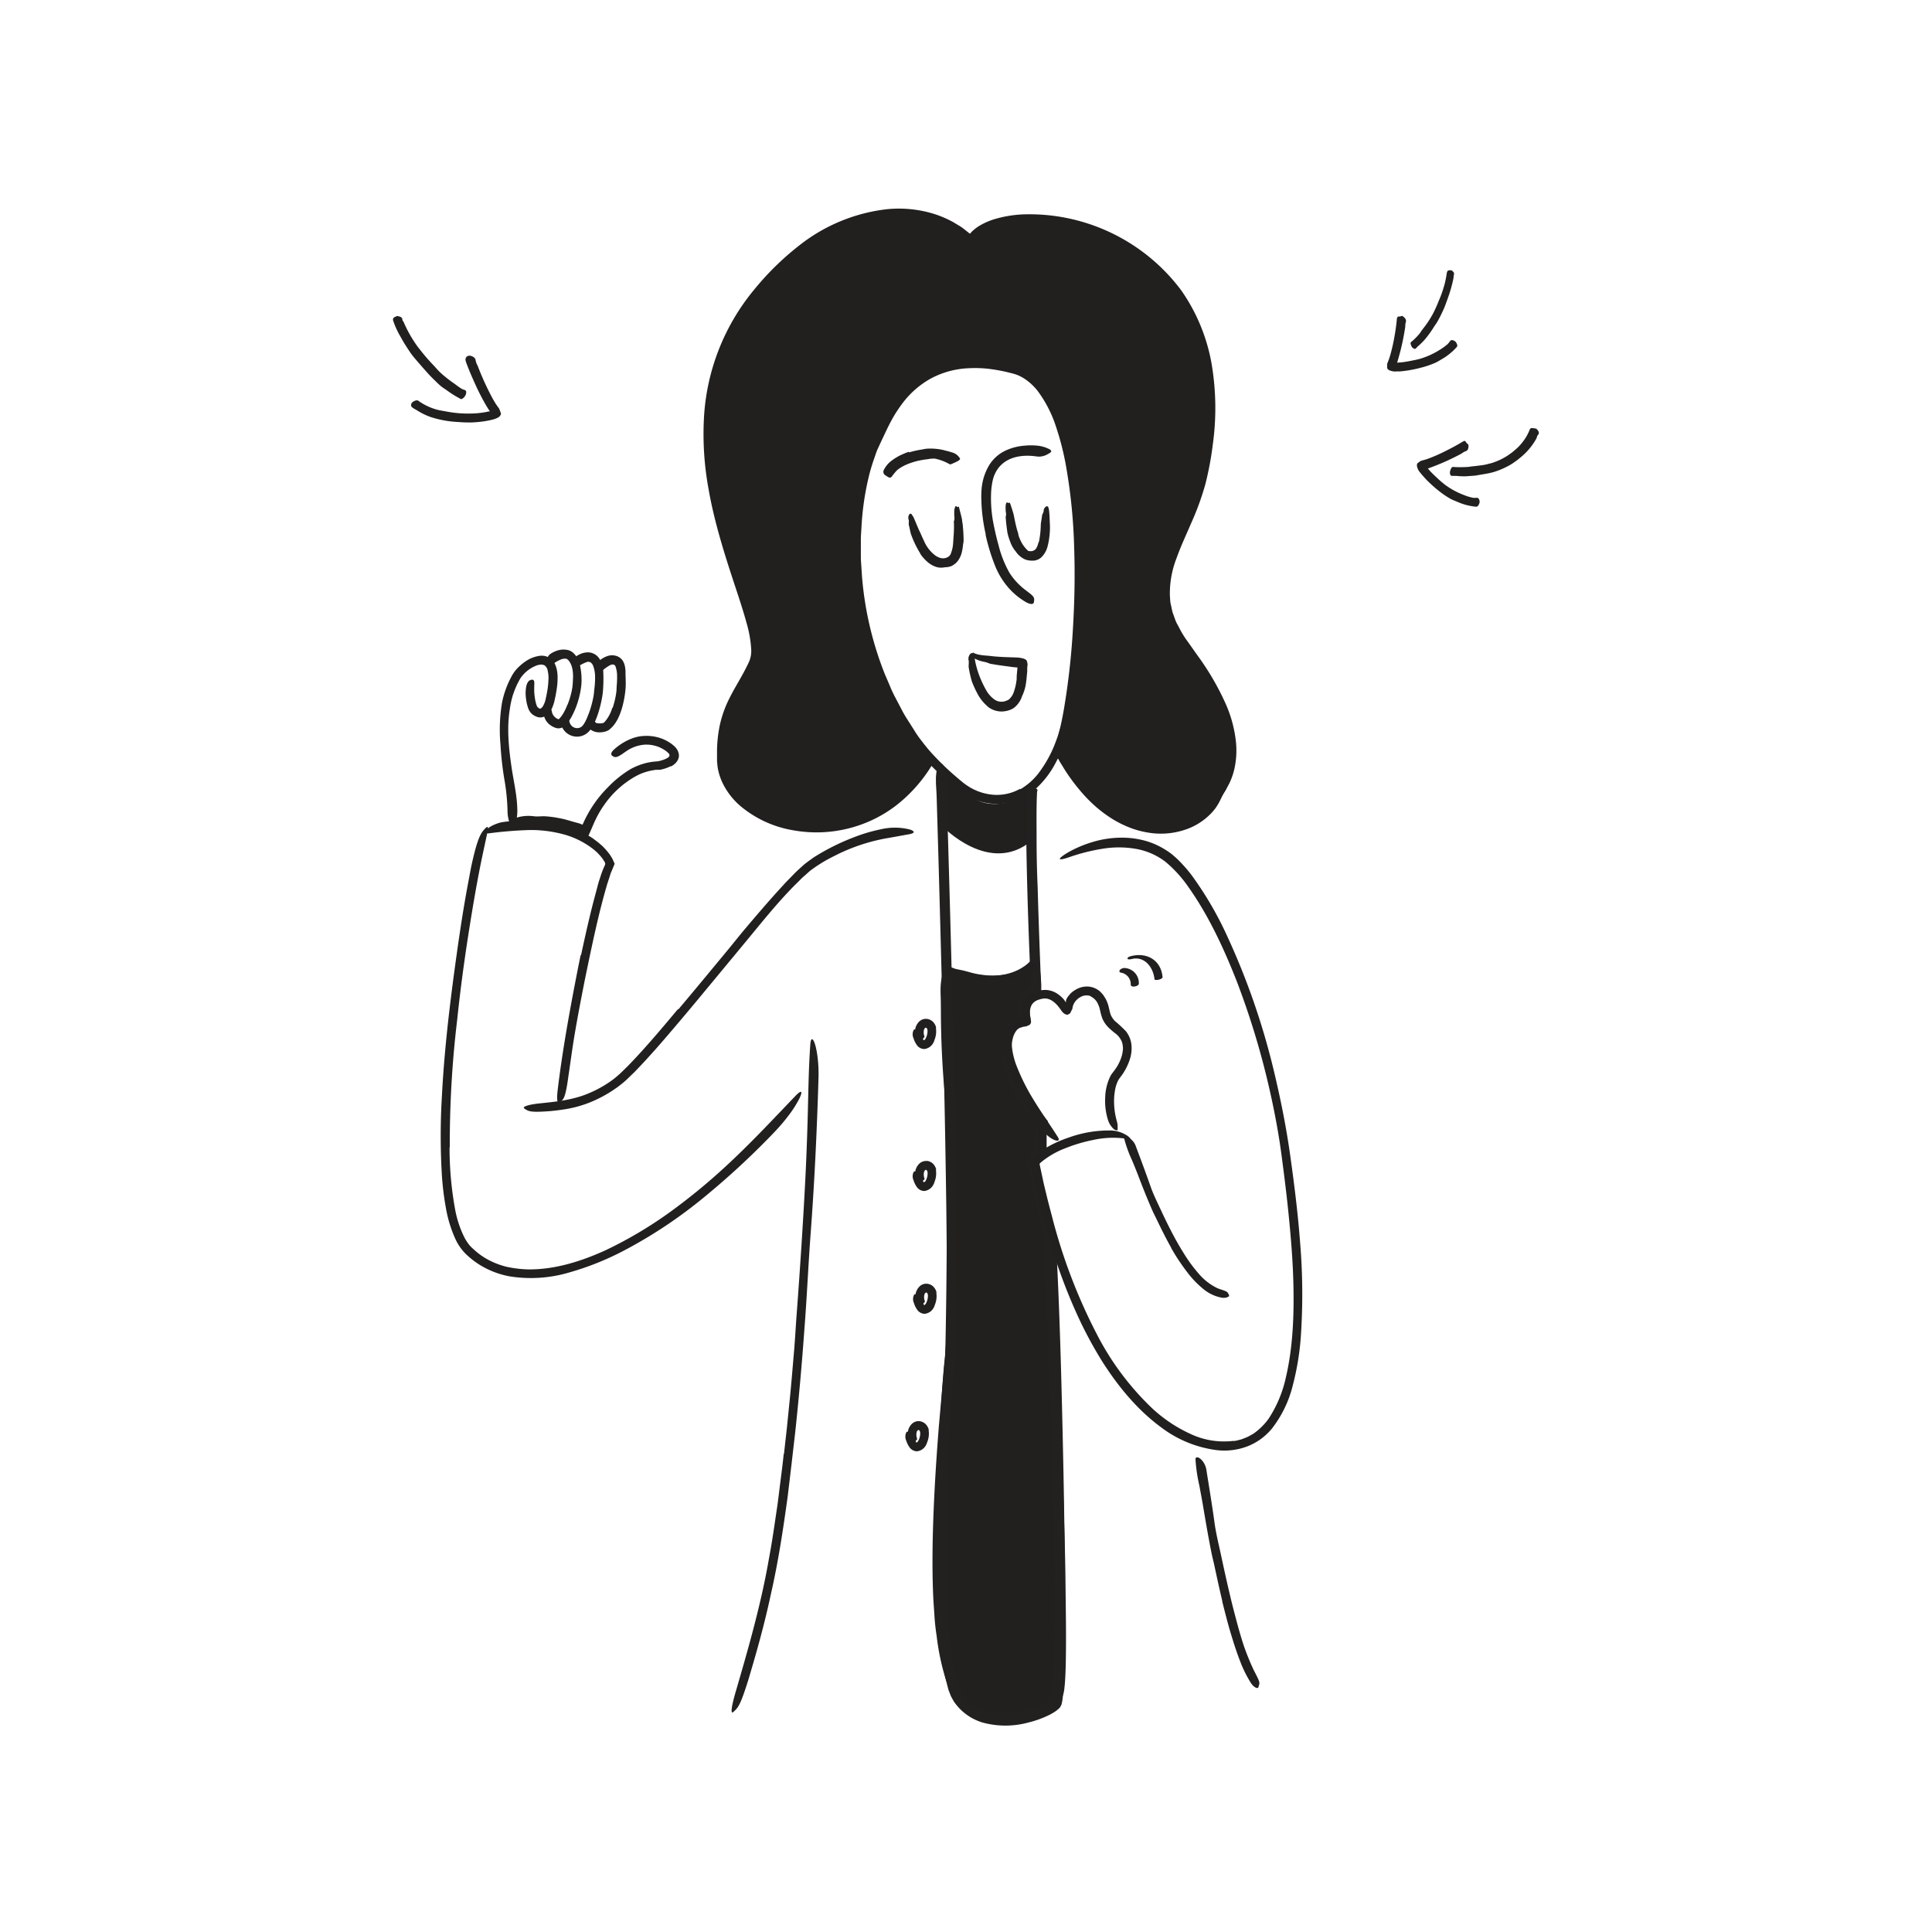 <svg id="Layer_1" data-name="Layer 1" xmlns="http://www.w3.org/2000/svg" width="520" height="520" viewBox="0 0 520 520"><defs><style>.cls-1{fill:#221f1f;}.cls-2{fill:#232020;}.cls-3{fill:none;stroke:#221f1f;stroke-miterlimit:10;stroke-width:2.5px;}</style></defs><title>Notioly v2</title><g id="_40.Proud" data-name="40.Proud"><path class="cls-1" d="M253.23,208.89c0,.43.47,13.55.47,13.55s12.66,13.31,23.94,3.85v-13.2s-10.29,7.21-17.39.32Z"/><path class="cls-1" d="M274.62,212.43a17.1,17.1,0,0,0,5.4-5,32.51,32.51,0,0,0,3.72-6.72c.35-.88.68-1.78,1-2.68l.85-2.73a105.84,105.84,0,0,0,3.72-20c.3-3,.45-6.07.52-9.08.11-3.88-.07-7.74.28-11.67.17-1.34.76-1,1.3,0a11.08,11.08,0,0,1,1.12,5.15,139.18,139.18,0,0,1-2,23.95,105.9,105.9,0,0,1-3.34,14.46,44,44,0,0,1-3.26,7.58,25.3,25.3,0,0,1-5.13,6.59,15.6,15.6,0,0,1-9.47,4.06,16,16,0,0,1-7.69-1.45,18.93,18.93,0,0,1-3.36-2c-1-.79-2-1.59-2.94-2.41a75.15,75.15,0,0,1-8.22-8.23c-.56-.65-1.1-1.29-1.62-2-1.91-2.56-2.3-3.54-2.13-4.45a2.51,2.51,0,0,1,.13-.61c.27-.52,1.27.36,2.67,2.14a90.63,90.63,0,0,0,6.81,7.7c1.23,1.24,2.5,2.43,3.83,3.58.66.58,1.33,1.15,2,1.7a17.59,17.59,0,0,0,2,1.45,14.61,14.61,0,0,0,6.84,2.17,12.77,12.77,0,0,0,6.92-1.63Z"/><path class="cls-1" d="M329.09,214.05c-6.3,12.26-29,15.63-43.85-12.28C291.89,184.41,297,105.51,273,99.08c-27.31-7.34-34.43,13.8-36.73,18.22-8.85,17-10.34,57.94,14.1,87.07-17.22,29.62-55.52,19.18-56.37.44-.63-13.83,4.74-18,8.53-26.46,6.14-13.64-38.31-69.1,11.68-110.58,13.32-11,33.32-15.84,46.9-3.84,10.21-14.21,78.37-4.32,62.92,64.18-3.7,16.4-16,27-7.16,42.34C321,177.64,338.47,195.83,329.09,214.05Z"/><path class="cls-1" d="M192.64,105.54c-1.73,9.59-1,19.53,1,29.14,1,4.82,2.33,9.59,3.79,14.33s3.1,9.43,4.59,14.23a69.86,69.86,0,0,1,2,7.37,23.73,23.73,0,0,1,.49,3.92,10,10,0,0,1-.66,4.24c-2.1,4.78-5.16,8.77-6.78,13.25a27.66,27.66,0,0,0-1.58,6.94c-.14,1.19-.16,2.4-.19,3.6l0,1.82c0,.62.11,1.14.15,1.72a13.61,13.61,0,0,0,2.68,6.22,20.27,20.27,0,0,0,5.15,4.74,28.34,28.34,0,0,0,9.63,3.89,32.25,32.25,0,0,0,10.46.49,33.1,33.1,0,0,0,18.77-8.63,39.92,39.92,0,0,0,6-7.11l.62-1a1.5,1.5,0,0,0,.17-.28l-1-1.25c-1-1.3-2-2.58-2.94-3.9l-2.62-4.12c-.41-.69-.9-1.35-1.26-2.08L240,190.92l-1.13-2.16a22.08,22.08,0,0,1-1.06-2.19l-1.91-4.48a98.25,98.25,0,0,1-5.18-18.72A103,103,0,0,1,229.4,144a77.89,77.89,0,0,1,2.9-19.22c.49-1.55,1-3.1,1.61-4.63s1.37-3.06,2-4.41a44.73,44.73,0,0,1,4.88-8.49,27.44,27.44,0,0,1,7.25-6.75,26.54,26.54,0,0,1,4.47-2.21A27.76,27.76,0,0,1,257.37,97a33.12,33.12,0,0,1,9.84,0c.81.09,1.62.24,2.42.4s1.6.32,2.39.52l1.19.3,1.22.39,1.18.52c.38.2.76.4,1.12.62a19.5,19.5,0,0,1,6.08,6.45,41,41,0,0,1,3.63,7.92,89,89,0,0,1,3.74,16.82,202,202,0,0,1,1.26,34.12c-.31,7.27-.9,14.54-1.91,21.77-.52,3.62-1.14,7.22-2,10.8-.22.9-.47,1.79-.74,2.68-.13.41-.32,1-.37,1.13s-.13.25,0,.31l.18.31q1.29,2.35,2.78,4.58a46.1,46.1,0,0,0,6.86,8.12,31.75,31.75,0,0,0,4.16,3.26,25.65,25.65,0,0,0,4.62,2.47,21.36,21.36,0,0,0,10.18,1.63,17.46,17.46,0,0,0,9.45-3.81,20.18,20.18,0,0,0,3.19-3.4c.57-.81.87-1.15,1-1s-.05.69-.51,1.64a13.05,13.05,0,0,1-2.66,3.67,17.12,17.12,0,0,1-6,3.85,20.54,20.54,0,0,1-9.27,1.21,25.25,25.25,0,0,1-5.29-1.15,28.89,28.89,0,0,1-5.26-2.43,35.68,35.68,0,0,1-4.95-3.61,40.87,40.87,0,0,1-4.42-4.58,50.59,50.59,0,0,1-3.42-4.59c-.54-.79-1-1.61-1.52-2.42-.26-.4-.48-.82-.71-1.23l-.82-1.45-.33-.6c0-.1-.16-.21-.13-.31l.1-.29.43-1.17c.14-.45.28-.84.4-1.28.26-.84.48-1.72.7-2.59.43-1.76.79-3.55,1.11-5.34a194.85,194.85,0,0,0,2.48-21.87c.45-7.35.59-14.71.34-22.06a148,148,0,0,0-2.19-21.87,73.43,73.43,0,0,0-2.68-10.55,33.43,33.43,0,0,0-4.78-9.44,15,15,0,0,0-3.65-3.47,11.44,11.44,0,0,0-2.17-1.12c-.73-.26-1.63-.47-2.51-.69a45.56,45.56,0,0,0-5.3-.93,32.64,32.64,0,0,0-5.32-.12,23.53,23.53,0,0,0-10.05,2.8,24.3,24.3,0,0,0-7.83,7,35,35,0,0,0-2.87,4.56c-.85,1.58-1.6,3.27-2.44,5l-1.13,2.45c-.37.82-.62,1.71-.93,2.56a49.21,49.21,0,0,0-1.53,5.24,74.37,74.37,0,0,0-1.86,13.1c-.06,1.11-.16,2.22-.17,3.33v5c0,.56.06,1.12.09,1.68l.22,3.35a90.7,90.7,0,0,0,6.14,26.24l1.34,3.12a31.59,31.59,0,0,0,1.42,3.07l1.58,3a30.69,30.69,0,0,0,1.68,2.95l1.82,2.86a27.16,27.16,0,0,0,1.92,2.8l2.07,2.69,1.31,1.72.44.57c0,.05.08.1.1.14l-.1.16-.19.3-.75,1.2a40.12,40.12,0,0,1-9.31,10.56,34.85,34.85,0,0,1-12.6,6.27,35.28,35.28,0,0,1-15.4.63A29.7,29.7,0,0,1,199.35,217a19.32,19.32,0,0,1-4.86-6.24,15.86,15.86,0,0,1-1.26-3.82c-.13-.66-.16-1.34-.24-2l0-1.93a35.8,35.8,0,0,1,.72-7.7,30.22,30.22,0,0,1,2.59-7.32c1.14-2.31,2.48-4.45,3.66-6.63.6-1.09,1.15-2.18,1.67-3.3a7.3,7.3,0,0,0,.56-3.25,31.42,31.42,0,0,0-1.26-7.16c-.65-2.39-1.41-4.77-2.18-7.16-3.15-9.51-6.37-19.13-8.09-29.13a81.62,81.62,0,0,1-1.2-18.67,59.07,59.07,0,0,1,13.34-34.51,75.84,75.84,0,0,1,13.47-13,46.59,46.59,0,0,1,22.54-8.88A32.2,32.2,0,0,1,251,57.45a28.55,28.55,0,0,1,5.67,2.4c.86.55,1.77,1,2.6,1.65l1.17.92a5.41,5.41,0,0,0,.65.48,4.71,4.71,0,0,1,.36-.42l.23-.24a3.52,3.52,0,0,1,.41-.36,8.69,8.69,0,0,1,.84-.66,8.6,8.6,0,0,1,.9-.58A18.34,18.34,0,0,1,267.62,59a31.66,31.66,0,0,1,8.11-1.31,51.05,51.05,0,0,1,42.16,20.4,49.32,49.32,0,0,1,8.26,20.09,71.39,71.39,0,0,1,.26,21.59,85.39,85.39,0,0,1-2,10.6,73.59,73.59,0,0,1-3.68,10.16c-1.41,3.29-2.93,6.5-4.1,9.8a25.93,25.93,0,0,0-1.75,10.08l.08,1.12a5.12,5.12,0,0,0,.16,1.1c.16.72.29,1.46.48,2.17l.75,2.1c.25.7.65,1.34,1,2a25.27,25.27,0,0,0,2.38,3.86c.91,1.28,1.81,2.57,2.73,3.86a71.34,71.34,0,0,1,7.52,13,34.15,34.15,0,0,1,2.67,10,23,23,0,0,1-.31,6.84,18.24,18.24,0,0,1-1.44,4.33c-.27.51-.59,1.11-.87,1.66s-.63,1-.83,1.25c-.35.45-.38.23-.13-.57.12-.4.35-.94.55-1.65l.36-1.17.34-1.4a24.78,24.78,0,0,0,.49-7.81,34,34,0,0,0-2.89-10.62c-2.5-5.73-6.19-10.9-10-16.16-.47-.66-.94-1.33-1.4-2a16.59,16.59,0,0,1-1.26-2.21c-.37-.77-.81-1.5-1.11-2.3l-.87-2.44a22.61,22.61,0,0,1-.43-10.31,46.66,46.66,0,0,1,3.12-9.62c1.29-3.07,2.68-6,3.89-9a59.2,59.2,0,0,0,2.86-9.22,89.6,89.6,0,0,0,1.58-9.66A66.17,66.17,0,0,0,323.73,98a47,47,0,0,0-7.27-17.89c-7.3-10.77-19.63-17.76-32.54-19.65a41.12,41.12,0,0,0-11.72-.12,23.23,23.23,0,0,0-5.5,1.48,12.71,12.71,0,0,0-2.39,1.3,9,9,0,0,0-1,.82l-.42.43-.51.62-1,1.23-3.55-2.79c-.76-.56-1.59-1-2.38-1.51a26.32,26.32,0,0,0-5.19-2.19,29.67,29.67,0,0,0-11.27-1,44.29,44.29,0,0,0-21.31,8.4A71,71,0,0,0,201.47,84a55.7,55.7,0,0,0-8.76,21.52Z"/><path class="cls-2" d="M276.29,212.49a.34.34,0,0,0,0,.1,1.63,1.63,0,0,1,.06.53c-.21,4.54-.16,9-.11,13.49s.16,8.94.28,13.41c.25,8.93.59,17.86,1,26.79a1.4,1.4,0,0,1-.06.49.16.16,0,0,0,0,.1c0,.35.68.62,1.49.58s1.45-.35,1.43-.7a.16.16,0,0,0,0-.1,1.56,1.56,0,0,1-.11-.51l-.09-2.18c-.34-8.55-.66-17.11-.89-25.66Q279,232.41,279,226c0-4.26-.08-8.55.12-12.76a1.31,1.31,0,0,1,.12-.46.44.44,0,0,0,0-.1c0-.35-.62-.68-1.42-.74S276.31,212.12,276.29,212.49Z"/><path class="cls-1" d="M254.71,261.12s16.21,7.11,23.52-1.51c0,0,1.55,7.72-.41,7.81-3,.14-2.69,7.62-2.69,7.62s-2.79-.11-3.95,4.1.53,12.68,9.37,23.11l-1,8L277.86,313l4.39,19.67s5.22,115.46,2.66,123-17,7-20.26,6.18-9.72-2.9-11.78-27.11,2.56-64.36,2.86-70.38,1-58.44-.29-72.35A303.47,303.47,0,0,1,254.71,261.12Z"/><path class="cls-2" d="M253.15,266.35c0,.28,0,.54,0,.8.06,1.39.08,2.82.09,4.22,0,7.53.32,15.14,1,22.62.46,7.42.5,15,.57,22.46q.12,22.51-.33,45.05l-.08,2.79q-.09,1.36-.21,2.76l-.5,5.61-1,11.25c-.59,7.51-1.09,15-1.4,22.56s-.44,15.09-.14,22.66c.07,1.89.24,3.79.35,5.68s.33,3.78.62,5.67a65,65,0,0,0,2.35,11.26,28.39,28.39,0,0,0,2.33,5.44,13.36,13.36,0,0,0,4.15,4.64,10.75,10.75,0,0,0,2.95,1.27,15.9,15.9,0,0,0,3,.48,37,37,0,0,0,5.86,0,28,28,0,0,0,5.82-1.08,13.74,13.74,0,0,0,5.44-3,8.8,8.8,0,0,0,1.9-2.74,7.31,7.31,0,0,0,.47-1.65c.09-.54.12-1,.18-1.5.17-1.95.23-3.83.28-5.73.16-7.56,0-15.08-.08-22.61s-.34-15-.56-22.56q-.67-22.55-1.6-45.09L283.71,335l-.07-1.41,0-.7v-.19a1.27,1.27,0,0,0,0-.34l-.09-.4-.62-2.75-1.22-5.5-2.34-10.48,1.56-2.57.64-5.14.3-2.42.14-1.07c0-.09.07-.21,0-.28l-.18-.23-.38-.46-.84-1a48.88,48.88,0,0,1-5.26-7.9,26.09,26.09,0,0,1-2.94-8.75,9.93,9.93,0,0,1,.28-4.27,5.57,5.57,0,0,1,.87-1.74,3.14,3.14,0,0,1,.61-.6l.33-.21.18-.08a.62.62,0,0,1,.14,0l.29-.07.75-.72c.16-.15.42-.44.71-.75v-1.44l.06-.91a16.19,16.19,0,0,1,.26-1.76,7.22,7.22,0,0,1,.5-1.49,2,2,0,0,1,.32-.41c0-.07.09-.06.11-.09s0,0,.05,0,0,0,.08,0a2.09,2.09,0,0,0,1.69-1,3.25,3.25,0,0,0,.4-1c.07-.27.1-.48.14-.71a13.36,13.36,0,0,0,0-2.44c0-.39-.06-.77-.1-1.15l-.09-.82-.15-1c-.11-.68-.24-1.34-.37-2l-.19-1c-.06-.33-.13-.67-.19-.92-.86.93-1.79,1.91-2.73,2.87a6.14,6.14,0,0,1-.7.58l-.37.28-.69.42a11.49,11.49,0,0,1-3.1,1.18,20.21,20.21,0,0,1-6.91.24,22.4,22.4,0,0,1-3.71-.76l-.77-.21c-2.7-.7-5-1-5.35-.24s1.68,2.31,4.61,3.07c.27.07.54.14.8.18,1.42.28,2.87.52,4.33.68a22.42,22.42,0,0,0,7.73-.35,14.1,14.1,0,0,0,3.75-1.46c.29-.18.59-.35.87-.54l.37-.27a.47.47,0,0,0,.1-.1s0,.06,0,.09l0,.17a18.24,18.24,0,0,1,.13,2.62,4.84,4.84,0,0,1-.05.57,2.36,2.36,0,0,1-.06.33.08.08,0,0,1-.08.06,1.74,1.74,0,0,0-.78.27,2.5,2.5,0,0,0-.68.48,4.85,4.85,0,0,0-.87,1.12,9,9,0,0,0-.76,2.2,15.66,15.66,0,0,0-.31,2.1c0,.35-.06.69-.07,1l0,.52s0,0,0,.05h-.05l-.16.07a3,3,0,0,0-.37.17,5.46,5.46,0,0,0-.7.43,5.67,5.67,0,0,0-1.13,1.11,8.08,8.08,0,0,0-1.33,2.59,12.69,12.69,0,0,0-.39,5.41,28.72,28.72,0,0,0,3.23,9.69,51.1,51.1,0,0,0,5.55,8.35l.7.86s0,0,0,0l0,.14-.3,2.43-.57,4.56-1.82,3L279,324.34l1.22,5.51.62,2.75.06.28v.18l0,.71.06,1.41.95,22.54c.59,15,1.15,30.06,1.59,45.09q.34,11.26.56,22.54c.12,7.51.24,15,.08,22.51-.05,1.86-.11,3.73-.28,5.53,0,.42-.08.93-.16,1.28l-.1.52c0,.18-.14.35-.2.53a5.7,5.7,0,0,1-1.33,1.85,11.06,11.06,0,0,1-4.38,2.34,24.57,24.57,0,0,1-5.25.95,33.7,33.7,0,0,1-5.41,0c-.44,0-.89-.09-1.31-.15a8.89,8.89,0,0,1-1.22-.27,7.55,7.55,0,0,1-2.18-1,10.68,10.68,0,0,1-3.24-3.74,21.82,21.82,0,0,1-1.16-2.38c-.32-.85-.65-1.68-.92-2.55a63.47,63.47,0,0,1-2.23-10.8c-.27-1.83-.41-3.7-.6-5.54s-.28-3.71-.33-5.58c-.3-7.46-.16-14.95.14-22.44s.81-15,1.41-22.47l1-11.23.49-5.63c.18-1.88.27-3.85.29-5.71q.48-22.61.33-45.17c-.08-7.54-.11-15.05-.59-22.65-.66-7.5-.93-14.93-1-22.44,0-1.31,0-2.65.09-3.94,0-.27,0-.55,0-.83,0-2.89-.56-5.24-1.37-5.26S253.18,263.44,253.15,266.35Z"/><path class="cls-2" d="M281.28,333.52c0,.24,0,.48.07.71.14,1.23.24,2.5.31,3.76.83,16.34,1.25,32.73,1.63,49.1s.62,32.77.59,49.14c0,4.09-.05,8.18-.16,12.26-.05,2-.12,4.08-.25,6.09-.07,1-.14,2-.29,2.91,0,.1,0,.22-.06.3s0,.08,0,.1L283,458a8.36,8.36,0,0,1-1.05.74,22.42,22.42,0,0,1-5.36,2.11,25.14,25.14,0,0,1-5.76.85c-3.84.13-7.72-.89-10.33-3.49a9.6,9.6,0,0,1-1.7-2.13,6.58,6.58,0,0,1-.57-1.19,12.2,12.2,0,0,1-.47-1.33,43.36,43.36,0,0,1-1.24-5.81c-.59-4-.92-8-1.16-12.11-.46-8.13-.53-16.31-.47-24.49s.3-16.35.66-24.52q.28-6.13.68-12.25c.14-2,.29-4.07.48-6.09l.16-1.51c.05-.5.13-1,.16-1.5l.23-3.15c.19-4.16.27-8.26.28-12.37s0-8.21,0-12.31q-.08-12.3-.29-24.6c-.56-32.79-1.44-65.56-2.42-98.33,0-1.18,0-2.4,0-3.57q0-.37,0-.75c-.08-2.62-.8-4.72-1.61-4.69s-1.39,2.16-1.31,4.78c0,.24,0,.48,0,.71.09,1.25.16,2.53.2,3.79l.47,16c.88,31.44,1.7,62.88,2.12,94.31.09,7.86.17,15.72.12,23.56l0,5.89-.15,5.86c0,1-.12,1.91-.18,2.87s-.1,1.87-.25,2.9c-.23,2-.38,4-.53,5.93-.57,7.88-.93,15.74-1.18,23.62s-.38,15.75-.33,23.64.28,15.77,1,23.68a62.05,62.05,0,0,0,2.12,11.88l.58,1.5c.24.51.54,1,.82,1.51a15,15,0,0,0,2.11,2.46,14.34,14.34,0,0,0,5.59,3.21,23.36,23.36,0,0,0,12.39,0,26.84,26.84,0,0,0,5.82-2.14,14.94,14.94,0,0,0,1.41-.84,7.78,7.78,0,0,0,.7-.54,2.9,2.9,0,0,0,.38-.36,1.5,1.5,0,0,0,.24-.27,3,3,0,0,1,.16-.31,1.93,1.93,0,0,0,.25-.63c0-.18.07-.31.1-.45.05-.29.09-.55.12-.81.07-.52.11-1,.15-1.53.3-4,.36-7.93.42-11.87s.07-7.88.07-11.82c0-15.74-.28-31.47-.64-47.2s-.79-31.45-1.59-47.19c-.07-1.18-.11-2.41-.13-3.58,0-.25,0-.5,0-.76-.16-2.61-1.12-4.8-1.95-4.61S281.11,330.91,281.28,333.52Z"/><path class="cls-1" d="M182.56,271.7c4.43-5.25,8.8-10.55,13.19-15.85,1.6-1.93,3.15-3.91,4.77-5.83,2.85-3.38,5.74-6.75,8.71-10.05l2.25-2.46,2.34-2.4c.77-.8,1.66-1.54,2.48-2.31.43-.38.91-.71,1.36-1.06l1.4-1a60.49,60.49,0,0,1,10.67-5.35,44.78,44.78,0,0,1,7.35-2.19,16.64,16.64,0,0,1,7.84.07c1.65.57,1.07,1.05-.29,1.28s-3.55.66-6.23,1.11a50.1,50.1,0,0,0-13.93,4.77,40,40,0,0,0-6.28,3.83c-.47.37-.92.81-1.38,1.21s-.93.8-1.37,1.26c-.89.91-1.81,1.77-2.68,2.7-4.24,4.41-8.23,9.43-12.24,14.27l-13.25,16q-4.1,4.92-8.27,9.78c-1.06,1.22-2.11,2.45-3.2,3.65s-2.16,2.42-3.29,3.59l-1.68,1.77-1.76,1.7a19.54,19.54,0,0,1-1.86,1.63l-1,.78-1,.69a34.86,34.86,0,0,1-6.7,3.53,31.7,31.7,0,0,1-7.33,1.87c-1.1.16-2.17.29-3.27.38-4.08.3-5.34.19-6.25-.37a4,4,0,0,1-.61-.4c-.43-.46,1.2-1,4.16-1.32,4.39-.44,8.76-.9,12.79-2.53a31.54,31.54,0,0,0,5.8-3.05,22.6,22.6,0,0,0,2.59-2c.83-.7,1.62-1.55,2.44-2.32,4.74-4.86,9.22-10.2,13.66-15.5Z"/><path class="cls-1" d="M121,308.83a92.15,92.15,0,0,0,1.52,16.82,28.2,28.2,0,0,0,2.63,7.71l.51.83c.18.27.37.52.56.78s.42.46.62.7l.74.68a19,19,0,0,0,3.24,2.39,21.26,21.26,0,0,0,5.46,2.2,30.81,30.81,0,0,0,5.92.72c7.11.07,14.18-2.15,20.76-5.14a111.2,111.2,0,0,0,18.72-11.28,162.85,162.85,0,0,0,14.93-12.51c6.06-5.68,11.74-11.77,17.48-17.76,1.8-1.87,2-1.2,1,.83a31.07,31.07,0,0,1-2.46,3.93,52.78,52.78,0,0,1-4.22,5,212,212,0,0,1-18.85,17.46,126.16,126.16,0,0,1-21.52,14.35,76.13,76.13,0,0,1-14.71,5.91,36.25,36.25,0,0,1-16.12,1.09,23.36,23.36,0,0,1-8.39-3.29,22.89,22.89,0,0,1-3.54-2.83,13.83,13.83,0,0,1-2.65-3.81,34.5,34.5,0,0,1-2.62-8.5,77.79,77.79,0,0,1-1.07-8.69,177.68,177.68,0,0,1,0-21.4c.55-10.77,1.75-21.53,3.15-32.12,1.11-8.24,2.25-16.31,3.75-24.4.34-1.78.65-3.52,1-5.31,1.44-6.63,2.34-8.7,3.44-9.87a3.91,3.91,0,0,1,.77-.73c.36-.17.32.37.1,1.54s-.63,3-1.15,5.43c-1.52,7.11-2.77,14.52-3.94,22s-2.2,15.17-3,22.85a280.61,280.61,0,0,0-2,34.38Z"/><path class="cls-1" d="M156.39,257.08c1.11-5.14,2.24-10.28,3.6-15.39l.75-2.8a28.82,28.82,0,0,1,.83-2.8,24.11,24.11,0,0,1,.89-2.45l.27-.62.13-.31,0-.07h0v0c.1-.08,0-.24,0-.38s-.35-.62-.53-.91-.45-.62-.69-.91l-.79-.87-.88-.79a22.63,22.63,0,0,0-8.6-4.3,33.85,33.85,0,0,0-8.68-1.08,106.21,106.21,0,0,0-11.23.91c-1.17.1-1.14-.53-.25-1.28a8.31,8.31,0,0,1,2-1.14,12.09,12.09,0,0,1,1.37-.48,14.85,14.85,0,0,1,1.6-.26,44.66,44.66,0,0,1,12,.19,27.74,27.74,0,0,1,11.45,4.35l1.5,1.14c.47.44,1,.83,1.41,1.3a16.65,16.65,0,0,1,1.28,1.47,6.88,6.88,0,0,1,.57.81l.27.44a3.54,3.54,0,0,1,.27.5l.29.66.15.34c0,.05.07.11.06.16l-.08.18-.5,1.22c-.2.54-.47,1-.63,1.61-.34,1.13-.76,2.23-1.06,3.38-1.45,5-2.64,10.17-3.76,15.32-.68,3.18-1.35,6.36-2,9.55-.95,4.82-1.89,9.68-2.71,14.5-.64,3.74-1.11,7.44-1.67,11.16-.12.82-.22,1.62-.36,2.45-.51,3-.89,4-1.67,4.53a2,2,0,0,1-.52.32c-.55.13-.64-1.1-.37-3.35.79-6.65,1.91-13.65,3.17-20.66q1.41-7.8,3-15.62Z"/><path class="cls-1" d="M180.5,206.23a10.1,10.1,0,0,1-2.23.82l-.56.14-.19,0-.28,0-.23,0c-.31,0-.62,0-.93.08a14.86,14.86,0,0,0-3.63,1,18,18,0,0,0-2.45,1.31,25.46,25.46,0,0,0-7.28,6.92,27.17,27.17,0,0,0-2.33,3.92c-.86,1.74-1.51,3.59-2.41,5.31-.26.52-.83.28-1.23-.43a3.5,3.5,0,0,1-.11-2.95,32.22,32.22,0,0,1,7-10.47,29.35,29.35,0,0,1,6.12-4.9,17.68,17.68,0,0,1,4.07-1.6A15.54,15.54,0,0,1,176,205l1.09-.1.34-.07.47-.12a10,10,0,0,0,1.09-.38,5.07,5.07,0,0,0,.86-.46.91.91,0,0,0,.35-.51.8.8,0,0,0-.22-.58,6.14,6.14,0,0,0-1.26-1,9.32,9.32,0,0,0-1.58-.79,9.08,9.08,0,0,0-3.51-.57,9.87,9.87,0,0,0-5.09,1.79c-.35.22-.67.46-1,.69-1.28.86-1.86,1.07-2.51.68a1.4,1.4,0,0,1-.4-.3c-.25-.43-.09-.92.84-1.73a15.23,15.23,0,0,1,5-2.93,10.71,10.71,0,0,1,3.12-.55,11.74,11.74,0,0,1,3.16.31,10.92,10.92,0,0,1,4.32,2.09l.52.45a4.45,4.45,0,0,1,.6.74,3,3,0,0,1,.41.89,2.54,2.54,0,0,1,.13.95,1.22,1.22,0,0,1-.08.47,3.1,3.1,0,0,1-.15.46,4,4,0,0,1-.54.82,3.86,3.86,0,0,1-.69.62l-.35.24-.29.16Z"/><path class="cls-1" d="M144.74,179a9.29,9.29,0,0,0-4.2,2.93,6.19,6.19,0,0,0-.72,1.06l-.67,1.27-.57,1.32-.49,1.35a25,25,0,0,0-.9,4.12c-.78,4.93-.28,10.1.46,15.21.32,2.27.8,4.55,1.14,6.86a37,37,0,0,1,.44,4.51,13,13,0,0,1-.63,4.6c-.35.95-.88.57-1.27-.31a9.61,9.61,0,0,1-.73-3.77,56.1,56.1,0,0,0-.9-8.66,87.31,87.31,0,0,1-1-9.1,44.6,44.6,0,0,1,.44-11.39,25.63,25.63,0,0,1,2.05-6c.26-.48.47-.94.76-1.42a10.1,10.1,0,0,1,1-1.38,13.1,13.1,0,0,1,2.48-2.17,8.67,8.67,0,0,1,3.88-1.52,4.23,4.23,0,0,1,2.27.37,3.93,3.93,0,0,1,1.68,1.62c1,2,.87,4.11.71,6-.12,1-.28,1.93-.46,2.88l-.31,1.41a10.08,10.08,0,0,1-.48,1.47,4.91,4.91,0,0,1-2.1,2.55,2.63,2.63,0,0,1-2,.16,4.33,4.33,0,0,1-1.54-.89,4,4,0,0,1-1-1.72,11.37,11.37,0,0,1-.4-1.63,13.83,13.83,0,0,1-.21-2c0-2.54.61-3.56,1.46-3.75a1.23,1.23,0,0,1,.57,0c.43.32.3.76.28,2.38a15.93,15.93,0,0,0,.25,2.9,9.15,9.15,0,0,0,.34,1.37,1.78,1.78,0,0,0,.37.76c.07,0,.19.15.28.21s.19.11.25.12a.24.24,0,0,0,.21,0,1.83,1.83,0,0,0,.74-.81,6.14,6.14,0,0,0,.65-1.78c.17-.77.33-1.53.45-2.29a21.24,21.24,0,0,0,.29-2.82,8.39,8.39,0,0,0-.21-2.56,2.07,2.07,0,0,0-.89-1.41,2.39,2.39,0,0,0-1.8,0Z"/><path class="cls-1" d="M152.74,189.69a21.13,21.13,0,0,0,1.31-4.65,17.19,17.19,0,0,0,.14-1.75c.15-2,0-4.18-1.17-5.54a2.59,2.59,0,0,0-.39-.34.65.65,0,0,0-.37-.12,2.85,2.85,0,0,0-1.12.14,9.16,9.16,0,0,0-2.63,1.56c-.2.15-.78-.09-1.07-.75a1.89,1.89,0,0,1,.68-2.23,7.52,7.52,0,0,1,2.18-1A5.22,5.22,0,0,1,153,175a3.31,3.31,0,0,1,1.44.87,5.4,5.4,0,0,1,.81,1,6.93,6.93,0,0,1,.86,2.19,18.5,18.5,0,0,1,.38,5.1,23.44,23.44,0,0,1-1.14,5.28,21.56,21.56,0,0,1-1.29,3.06,10.65,10.65,0,0,1-1.42,2.17,4.61,4.61,0,0,1-1,.95,2.35,2.35,0,0,1-1.61.4,3.13,3.13,0,0,1-.44-.1,5.3,5.3,0,0,1-1.79-1,4.34,4.34,0,0,1-1.22-1.74,5.53,5.53,0,0,1-.28-1c-.14-1.21.13-1.55.77-1.71a3.58,3.58,0,0,1,.45-.09c.51,0,.85.42,1,1a2.63,2.63,0,0,0,1.82,2.21s0,0,0,0-.06,0,0,0l.19-.15a7.32,7.32,0,0,0,1.19-1.63,15.5,15.5,0,0,0,1-2.14Z"/><path class="cls-1" d="M158.41,192.2a27.24,27.24,0,0,0,1.35-4.9c.11-.61.13-1.24.21-1.85a23.83,23.83,0,0,0,.2-3.25,8.77,8.77,0,0,0-.52-3,2.9,2.9,0,0,0-.29-.52c-.12-.12-.22-.3-.36-.35a1.17,1.17,0,0,0-.88-.2,11.41,11.41,0,0,0-2.9,1.51c-.35.18-.73-.31-.85-1a2,2,0,0,1,.82-2.08,10.34,10.34,0,0,1,1.1-.58,5.49,5.49,0,0,1,1.37-.36,3.89,3.89,0,0,1,1.64.12,3.81,3.81,0,0,1,1.47.87,5,5,0,0,1,1.32,2.39,9.49,9.49,0,0,1,.3,2.26,41.8,41.8,0,0,1-.14,5.14,31.42,31.42,0,0,1-1.2,5.42,21.85,21.85,0,0,1-1.29,3.2,6.6,6.6,0,0,1-1.68,2.25,4.37,4.37,0,0,1-2.81,1,4.44,4.44,0,0,1-3.9-2.39,4.3,4.3,0,0,1-.34-1c-.16-1.38.25-1.75.89-1.82a2.42,2.42,0,0,1,.46,0c.51.06.75.57.87,1.1a2.24,2.24,0,0,0,.44,1,2,2,0,0,0,.73.6,2,2,0,0,0,1.82,0c.75-.29,1.57-1.92,2.11-3.45Z"/><path class="cls-1" d="M164.88,190.56a22.68,22.68,0,0,0,1-4.25c.07-.54.07-1.08.1-1.62a24.52,24.52,0,0,0,.11-2.84,7.64,7.64,0,0,0-.43-2.5c-.23-.52-.7-.6-1.33-.38a10.39,10.39,0,0,0-2.25,1.59c-.22.16-.76-.15-1-.77a1.76,1.76,0,0,1,.38-2.08,6.46,6.46,0,0,1,2-1.12,3.89,3.89,0,0,1,2.87.12,3.56,3.56,0,0,1,.69.45,3.92,3.92,0,0,1,.52.56,4.28,4.28,0,0,1,.56,1.22l.13.55.07.49a8.31,8.31,0,0,1,.06,1c0,1.51.14,3,0,4.47a27.85,27.85,0,0,1-.85,4.78,14.86,14.86,0,0,1-.46,1.43,10.66,10.66,0,0,1-.57,1.41,6.28,6.28,0,0,1-.53,1,6.38,6.38,0,0,1-.67,1,5,5,0,0,1-.82.9l-.46.42a3.57,3.57,0,0,1-.63.35,5.11,5.11,0,0,1-2,.37,3.94,3.94,0,0,1-2.1-.53,2.76,2.76,0,0,1-.86-.81,1.62,1.62,0,0,1-.16-1.52.78.78,0,0,1,.76-.45,1.68,1.68,0,0,1,.45,0,2.6,2.6,0,0,1,.91.71.45.45,0,0,0,.4.13,4.16,4.16,0,0,0,.86.06,2.26,2.26,0,0,0,.83-.16l.1-.05,0,0,.09-.1L163,194a9.81,9.81,0,0,0,1.79-3.49Z"/><path class="cls-1" d="M332.05,387.86l.72-.11.69-.18c.24-.06.47-.11.7-.18l.66-.26a10.12,10.12,0,0,0,1.31-.56l1.24-.7a17.07,17.07,0,0,0,4.11-4.07,33.09,33.09,0,0,0,4.64-11.18c1.87-8.07,2.19-16.54,2-24.93-.14-6.15-.64-12.28-1.25-18.41-.53-5.39-1.21-10.8-1.92-16.18s-1.68-10.71-2.84-16A213.55,213.55,0,0,0,332.83,264c-3.52-8.94-7.65-17.8-13.15-25.51a33.55,33.55,0,0,0-6.07-6.6,18.33,18.33,0,0,0-8-3.44,27.07,27.07,0,0,0-8.89,0,51.42,51.42,0,0,0-8.79,2.21c-3.57,1.25-3.36.5-.5-1.21a30.76,30.76,0,0,1,6.31-2.72,27,27,0,0,1,10-1.21,23.22,23.22,0,0,1,5,.92,20.58,20.58,0,0,1,4.66,2.11,17.39,17.39,0,0,1,2.12,1.46c.64.56,1.3,1.11,1.87,1.71a38.93,38.93,0,0,1,3.24,3.71A93.47,93.47,0,0,1,330.32,252a193.91,193.91,0,0,1,12.49,36c1.78,7.42,3.34,15.06,4.43,22.82s2.07,15.52,2.66,23.29a167.78,167.78,0,0,1,.21,25.76,71.55,71.55,0,0,1-2.1,12.79,31,31,0,0,1-5.66,11.83,16.14,16.14,0,0,1-6.67,4.82,17.44,17.44,0,0,1-8.14,1,31.31,31.31,0,0,1-14.83-6c-6.57-4.78-11.76-11.14-16.06-17.89a113.37,113.37,0,0,1-5.78-10.53c-1.71-3.6-3.26-7.27-4.67-11-2.17-5.78-4-11.61-5.58-17.49-.81-2.93-1.49-5.89-2.19-8.85l-.95-4.46-.15-.75-.09-.44c0-.14-.13-.32,0-.42l.59-.69c.09-.11.2-.22.3-.32l.22-.22a15.91,15.91,0,0,1,1.91-1.52,32.15,32.15,0,0,1,7.43-3.57,31.76,31.76,0,0,1,10.71-1.89,8.58,8.58,0,0,1,4.78,1.25,3.89,3.89,0,0,1,1.12,1c.14.22,0,.27-.34.21a16.78,16.78,0,0,0-1.74-.36,24.71,24.71,0,0,0-7.88.43,41.65,41.65,0,0,0-7.6,2.25,22.81,22.81,0,0,0-6.68,3.9l-.24.25,0,.06s0,.08,0,.14l.43,2c.3,1.36.56,2.72.89,4.07s.65,2.72,1,4.08.71,2.7,1.06,4.06a148.71,148.71,0,0,0,12.06,31.58,74.53,74.53,0,0,0,15,20,38.7,38.7,0,0,0,10.22,6.78A21.07,21.07,0,0,0,332,387.81Z"/><path class="cls-1" d="M315.22,335.81c-1.33-2.36-2.54-4.77-3.7-7.2-.42-.89-.88-1.75-1.29-2.65-1.39-3.16-2.67-6.37-3.89-9.59-.55-1.42-1.13-2.84-1.72-4.24a34.49,34.49,0,0,1-2-5.51c-.26-1.19,2.18-.41,3,1.66,1.39,3.68,2.76,7.36,4.08,11.12.79,2.25,1.91,4.46,2.93,6.66,1.13,2.42,2.31,4.81,3.58,7.16.79,1.44,1.61,2.86,2.49,4.24a39.79,39.79,0,0,0,4.43,5.91,15.29,15.29,0,0,0,4.38,3.27,9.24,9.24,0,0,0,1.06.41,10.23,10.23,0,0,1,1.37.5,1.14,1.14,0,0,1,.63.59,4.1,4.1,0,0,1,.22.41c.08.22,0,.42-.36.56a3,3,0,0,1-.63.18,3.87,3.87,0,0,1-.88,0,10.88,10.88,0,0,1-5.19-2.48,25.54,25.54,0,0,1-3.93-4.06,57.45,57.45,0,0,1-4.59-6.87Z"/><path class="cls-1" d="M293.58,268.12a3.29,3.29,0,0,0-2.68.18c-.21.14-.44.25-.64.4a6.66,6.66,0,0,0-.56.5,6.9,6.9,0,0,0-.47.6l-.15.27a1.3,1.3,0,0,0-.19.41,3,3,0,0,0-.17.48l-.09.56-.42.84a3,3,0,0,1-.2.4l-.16.08c-.2.1-.38.3-.69.27a2,2,0,0,1-1-.52l-.31-.33-.31-.43c-.2-.29-.4-.57-.61-.83l-.32-.38-.16-.19-.09-.09L284,270a5.92,5.92,0,0,0-.7-.56,4,4,0,0,0-1.5-.65,3.18,3.18,0,0,0-1.11,0,6.17,6.17,0,0,0-1.23.32,3.29,3.29,0,0,0-1.73,1.29,3.94,3.94,0,0,0-.49,2.36l0,.35c0,.14,0,.17.06.45a9.53,9.53,0,0,1,.2,1.33,1.48,1.48,0,0,1-.07.54c-.05.07-.11.13-.16.19l-.09.09h0l.11.08h0l0,0-.06,0-1,.45-.85.12c-.22.05-.27.08-.42.12a2.6,2.6,0,0,0-.71.26,3.24,3.24,0,0,0-1.12.84,4.54,4.54,0,0,0-.87,2.89,20.18,20.18,0,0,0,1.59,7,55.35,55.35,0,0,0,4.24,8.38c2.07,3.44,4.44,6.72,6.59,10.12,1.38,2.11-2.45,1-5.11-3a88.64,88.64,0,0,1-6.34-10.91,42.29,42.29,0,0,1-2.37-6,16.76,16.76,0,0,1-.79-6.73,6.4,6.4,0,0,1,1.72-3.57,5,5,0,0,1,.81-.66l.89-.49c.3-.13.62-.21.93-.32l.23-.07.12,0h0l.14,0,.17,0s.15,0,.12-.07l-.07-.35-.05-.33c0-.2,0-.4-.05-.61a7.71,7.71,0,0,1,0-1.27,5.48,5.48,0,0,1,.87-2.56,5.17,5.17,0,0,1,2.05-1.79,7.79,7.79,0,0,1,3.54-.8,6.19,6.19,0,0,1,3.46,1.28,7.59,7.59,0,0,1,.68.57l.32.3.24.25c.13.15.26.32.38.49l.17.27.1.14c.05,0,0-.08.05-.11A2.16,2.16,0,0,1,287,269a1.24,1.24,0,0,1,.1-.2l.21-.37c.24-.35.53-.66.8-1a7.11,7.11,0,0,1,2.1-1.41,5.74,5.74,0,0,1,3-.46,5.57,5.57,0,0,1,2.79,1.23,10.45,10.45,0,0,1,1,1.1c.25.41.53.81.74,1.24s.36.87.52,1.31l.33,1.34.21.89a6.62,6.62,0,0,0,.3.78,5.75,5.75,0,0,0,1,1.38,35.15,35.15,0,0,1,2.93,2.72,7.09,7.09,0,0,1,1.53,4,9.81,9.81,0,0,1-.66,4.13,15.43,15.43,0,0,1-1.39,2.86c-.52.9-1.32,1.74-1.63,2.42a9.15,9.15,0,0,0-.79,2.6,16.51,16.51,0,0,0-.24,2.82,20.18,20.18,0,0,0,.15,2.46,20.82,20.82,0,0,0,.64,3.08,4.47,4.47,0,0,1,.09.45,3,3,0,0,1,.08.36c0,.25,0,.47,0,.68s0,.46,0,.64-.37.3-1-.12a5.68,5.68,0,0,1-1.64-2.64,17.13,17.13,0,0,1-.71-5.78,13.86,13.86,0,0,1,1.47-6c.16-.26.34-.52.53-.77l.4-.52c.25-.33.48-.68.7-1a12.74,12.74,0,0,0,1.1-2.22,8.84,8.84,0,0,0,.55-2.3,4.33,4.33,0,0,0,0-1.08l-.08-.56-.13-.52A5.32,5.32,0,0,0,300,278c-.51-.43-1.11-.9-1.7-1.5a7.52,7.52,0,0,1-1.52-2.19c-.74-1.89-.66-2.93-1.23-4a4,4,0,0,0-2-2.12Z"/><line class="cls-3" x1="280.45" y1="302.06" x2="280.45" y2="310.88"/><path class="cls-3" d="M254.71,261.12s14.47,7.11,23.52-1.51"/><path class="cls-1" d="M211,391.38l.78-6.94.7-6.95c.48-4.64.85-9.28,1.25-13.93.29-3.39.45-6.79.72-10.17.89-12,1.68-23.93,2.3-35.9.27-5.32.47-10.67.62-15.94.2-6.79.24-13.6.72-20.37.3-4.22,2.44,1.21,2.21,9-.41,13.86-1.06,27.71-2.1,41.66-.63,8.34-1,17-1.67,25.57q-1,14.08-2.5,28.13l-1,8.64L212,402.83c-1.2,8.69-2.51,17.42-4.45,25.94-1.41,6.64-3.11,13.07-5,19.51-.42,1.42-.81,2.81-1.25,4.23-1.67,5.26-2.41,6.86-3.4,7.77a4.34,4.34,0,0,1-.67.6c-.64.33-.28-1.92.85-5.77,3.34-11.45,6.81-23.51,8.93-35.87.87-4.58,1.5-9.23,2.2-13.87.32-2.32.59-4.66.89-7s.6-4.66.83-7Z"/><path class="cls-1" d="M329,431c-.76-3.2-1.46-6.41-2.15-9.62-.25-1.17-.56-2.32-.79-3.5-.83-4.13-1.54-8.29-2.24-12.45-.31-1.85-.67-3.69-1-5.52a43.43,43.43,0,0,1-1.05-7.1c0-1.49,2.49.09,2.92,2.75.76,4.76,1.55,9.52,2.21,14.37.4,2.89,1.15,5.84,1.77,8.77.69,3.21,1.39,6.42,2.14,9.62.47,2,.94,3.94,1.46,5.89.78,3,1.57,5.94,2.53,8.82a68,68,0,0,0,2.63,6.45l.68,1.33c.84,1.66,1,2.11.74,2.79-.06.17-.09.36-.15.51-.17.53-1.23.09-2.06-1.2a32.82,32.82,0,0,1-2.92-5.95c-.8-2.07-1.5-4.19-2.15-6.33-1-3.18-1.79-6.4-2.61-9.61Z"/><path class="cls-1" d="M251.89,276.61a6.11,6.11,0,0,1-.36,3.27,3.9,3.9,0,0,1-.56,1.18,3.13,3.13,0,0,1-2.22,1.29,2.51,2.51,0,0,1-2.07-1.21,5.91,5.91,0,0,1-.8-1.68,2.53,2.53,0,0,1,.08-2.3c.15-.23.7.08,1.23.4s1.08.56,1.09.72a4.42,4.42,0,0,0,.17,1.06c.07.21,0,.17,0,.26a.43.43,0,0,0,.07.29.2.2,0,0,0,.32,0,1,1,0,0,0,.14-.15c.05-.06.08-.11.15-.21a4.49,4.49,0,0,0,.51-1.93,1.39,1.39,0,0,0-.2-.86,2,2,0,0,0-.19-.13s-.05,0-.07,0,0,0-.06,0-.31.22-.41.5a2.93,2.93,0,0,0,0,1.5c0,.1.07.2.09.29.07.36-.07.36-.63.69l-.38.24a.82.82,0,0,1-.65.14.89.89,0,0,1-.54-.49,4.1,4.1,0,0,1-.32-2.17,3.89,3.89,0,0,1,1.17-2.41,2.72,2.72,0,0,1,1.48-.67,3.91,3.91,0,0,1,.84.05,6.42,6.42,0,0,1,.66.24,2.92,2.92,0,0,1,1.08,1,3.32,3.32,0,0,1,.46,1.07Z"/><path class="cls-1" d="M251.89,314.82a6.1,6.1,0,0,1-.36,3.27,3.9,3.9,0,0,1-.56,1.18,3.13,3.13,0,0,1-2.22,1.29,2.51,2.51,0,0,1-2.07-1.21,5.91,5.91,0,0,1-.8-1.68,2.53,2.53,0,0,1,.08-2.3c.15-.23.7.08,1.23.4s1.08.56,1.09.72a4.34,4.34,0,0,0,.17,1.06c.07.21,0,.17,0,.26a.43.43,0,0,0,.07.29.2.2,0,0,0,.32,0A1,1,0,0,0,249,318c.05-.06.08-.11.15-.21a4.49,4.49,0,0,0,.51-1.93,1.39,1.39,0,0,0-.2-.86,2,2,0,0,0-.19-.13s-.05,0-.07,0,0,0-.06,0-.31.22-.41.51a2.89,2.89,0,0,0,0,1.49c0,.1.07.2.09.29.07.36-.07.36-.63.69l-.38.24a.82.82,0,0,1-.65.14.89.89,0,0,1-.54-.49,4.1,4.1,0,0,1-.32-2.17,3.89,3.89,0,0,1,1.17-2.41,2.72,2.72,0,0,1,1.48-.67,3.91,3.91,0,0,1,.84,0,6.42,6.42,0,0,1,.66.24,2.92,2.92,0,0,1,1.08,1,3.32,3.32,0,0,1,.46,1.07Z"/><path class="cls-1" d="M252,347.87a6.1,6.1,0,0,1-.36,3.27,3.94,3.94,0,0,1-.56,1.19,3.08,3.08,0,0,1-2.22,1.28,2.49,2.49,0,0,1-2.07-1.21,5.67,5.67,0,0,1-.8-1.68,2.53,2.53,0,0,1,.08-2.3c.15-.23.7.09,1.23.41s1.08.56,1.09.72a4.42,4.42,0,0,0,.17,1.06c.07.21,0,.17,0,.26a.44.44,0,0,0,.07.29.2.2,0,0,0,.32,0,.51.51,0,0,0,.14-.15,1.7,1.7,0,0,0,.15-.21,4.45,4.45,0,0,0,.51-1.93,1.42,1.42,0,0,0-.2-.86,2.2,2.2,0,0,0-.19-.12l-.07,0s0,0-.06,0a.83.83,0,0,0-.41.51,2.89,2.89,0,0,0,0,1.49c0,.11.07.21.09.3.07.35-.07.35-.63.69l-.38.24a.82.82,0,0,1-.65.14.92.92,0,0,1-.54-.49,4,4,0,0,1-.32-2.17,3.82,3.82,0,0,1,1.17-2.41,2.65,2.65,0,0,1,1.48-.67,3,3,0,0,1,.84.05,4.7,4.7,0,0,1,.66.24,2.84,2.84,0,0,1,1.08,1,3.15,3.15,0,0,1,.46,1.07Z"/><path class="cls-1" d="M249.93,384.88a6,6,0,0,1-.37,3.27,3.9,3.9,0,0,1-.56,1.18,3.09,3.09,0,0,1-2.21,1.29,2.52,2.52,0,0,1-2.08-1.21,6.19,6.19,0,0,1-.8-1.68,2.56,2.56,0,0,1,.08-2.3c.15-.23.7.08,1.24.41s1.08.55,1.08.72a5.08,5.08,0,0,0,.17,1.06c.07.2,0,.16,0,.26a.48.48,0,0,0,.07.28.2.2,0,0,0,.32,0,.51.51,0,0,0,.14-.15,1.45,1.45,0,0,0,.15-.21,4.22,4.22,0,0,0,.51-1.93,1.39,1.39,0,0,0-.2-.86.78.78,0,0,0-.19-.12.11.11,0,0,1-.07,0s0,0-.06,0a.86.86,0,0,0-.41.51,2.89,2.89,0,0,0,0,1.49c0,.1.07.2.09.3.07.35-.06.35-.63.68l-.38.25a.81.81,0,0,1-.65.13.89.89,0,0,1-.54-.49,4,4,0,0,1-.31-2.17,3.78,3.78,0,0,1,1.16-2.4,2.65,2.65,0,0,1,1.48-.68,4,4,0,0,1,.85.05,5.92,5.92,0,0,1,.66.25,2.86,2.86,0,0,1,1.07,1,3.12,3.12,0,0,1,.46,1.07Z"/><path class="cls-1" d="M244.58,139.93a1.64,1.64,0,0,1,.18-1.51c.09-.15.45-.21.54-.08s.38.54.54.81,1.22,2.93,1.65,3.81.77,1.74,1.18,2.57a9.6,9.6,0,0,0,3.19,4.07,6.35,6.35,0,0,0,.86.44,2.85,2.85,0,0,0,1.65.18,5.23,5.23,0,0,0,.73-.26c.18-.17.42-.26.55-.49s.25-.24.26-.46a9,9,0,0,0,.53-1.92c.14-1,.16-2.1.19-2.35a35.89,35.89,0,0,0,.13-3.91,1.32,1.32,0,0,1,0-.56,2.68,2.68,0,0,0,.1-1.25,14.78,14.78,0,0,1,0-1.76,3.64,3.64,0,0,1,.25-.88c.08-.26.41-.1.44,0,.11.26.26,0,.39,0h.14s.2.81.42,1.65.43,1.74.45,1.92c0,0,0,.34.1.81s.11,1.11.18,1.76c.11,1.32.13,2.74.12,3a3.65,3.65,0,0,1-.13.92,14.7,14.7,0,0,1-.37,2.3,6.18,6.18,0,0,1-1.15,2.36,6.45,6.45,0,0,1-.58.59l-.7.49a2.65,2.65,0,0,1-.76.31,3.82,3.82,0,0,1-.79.16,4,4,0,0,0-.6.05c-.21,0-.42.07-.64.08l-.66,0a4.42,4.42,0,0,1-1.28-.3,6.49,6.49,0,0,1-2.13-1.3,11.48,11.48,0,0,1-1.61-1.75,1.65,1.65,0,0,1-.22-.36,4,4,0,0,0-.25-.45,27.08,27.08,0,0,1-2.24-4.72c-.17-.36-.5-2.22-.64-2.64C244.54,141,244.68,140.13,244.58,139.93Z"/><path class="cls-1" d="M280.9,137.55a1.44,1.44,0,0,1,.68-1.24c.14-.1.49,0,.54.11.08.29.17.58.23.87,0,.09.09.82.13,1.64s.08,1.76.1,2.23a17.71,17.71,0,0,1-.09,2.81,18.12,18.12,0,0,1-.51,3,6.17,6.17,0,0,1-1.76,3.09,5,5,0,0,1-.78.52,9,9,0,0,1-.88.28,6.65,6.65,0,0,1-1.48,0,4.42,4.42,0,0,1-1.44-.41,6.22,6.22,0,0,1-2.07-1.76,4.66,4.66,0,0,0-.5-.65,8.74,8.74,0,0,1-1.19-2.28,16.08,16.08,0,0,1-.74-2.43c-.18-1.29-.35-2.55-.43-3.81a1.23,1.23,0,0,1,0-.54,2.33,2.33,0,0,0,0-1.17,14.43,14.43,0,0,1-.05-1.61,3.27,3.27,0,0,1,.17-.8c.06-.24.4-.15.44-.07s.26,0,.39,0a.34.34,0,0,1,.14,0c.07,0,1,2.95,1.05,3.26,0,0,.06.3.14.72s.2,1,.32,1.53a25.66,25.66,0,0,0,.66,2.48,3.74,3.74,0,0,1,.15.74,14.06,14.06,0,0,0,.66,1.63,9.21,9.21,0,0,0,.86,1.39,9.58,9.58,0,0,0,1,1.11.49.49,0,0,0,.23.11,1.8,1.8,0,0,0,.53.05c.18,0,.42,0,.56-.08a1.61,1.61,0,0,0,.89-.6,4.81,4.81,0,0,0,.59-1.43c0-.1.08-.19.12-.29a1.41,1.41,0,0,0,.12-.38,24.84,24.84,0,0,0,.45-4.4c0-.34.33-2,.34-2.43C280.5,138.49,280.93,137.76,280.9,137.55Z"/><path class="cls-1" d="M265.32,143.85a46.24,46.24,0,0,1-1.18-9,25.8,25.8,0,0,1,.07-3.4,14.91,14.91,0,0,1,1.81-5.87,10.3,10.3,0,0,1,4.53-4.26,14.59,14.59,0,0,1,5.23-1.37,17,17,0,0,1,3.42,0,9.1,9.1,0,0,1,3.35,1,1,1,0,0,1,.21.17.86.86,0,0,1,.15.22.34.34,0,0,1-.07.36,6.22,6.22,0,0,1-.9.57,4.62,4.62,0,0,1-2.82.6c-3.87-.59-7.92,0-10.32,3a8.58,8.58,0,0,0-1.55,3.18,19.35,19.35,0,0,0-.5,3.75,35.07,35.07,0,0,0,.73,8.56c.35,1.76.76,3.52,1.25,5.26a29.5,29.5,0,0,0,2.94,7.5,17.84,17.84,0,0,0,4.05,4.47l1.06.81c1.32,1,1.67,1.43,1.55,2.23a2.43,2.43,0,0,1-.08.55c-.17.54-1,.52-2.17-.15a18.83,18.83,0,0,1-4.73-3.93,20.79,20.79,0,0,1-3.37-5.44,53.47,53.47,0,0,1-2.72-8.78Z"/><path class="cls-1" d="M244.63,121.77a26.09,26.09,0,0,1,3.48-.78c.43-.07.85-.18,1.28-.22a15.75,15.75,0,0,1,4.63.38c.68.21,1.37.31,2.06.58a3.46,3.46,0,0,1,2.3,1.68c.15.29-.51.7-1.2,1s-1.34.67-1.57.54a13.44,13.44,0,0,0-3.46-1.39,3.07,3.07,0,0,0-1.35-.1c-.46,0-.92.11-1.38.17a22.1,22.1,0,0,0-3.07.58c-.61.19-1.24.37-1.84.62a12.56,12.56,0,0,0-2.62,1.37,6,6,0,0,0-.83.76l-.71.87c-.11.12-.18.27-.28.39-.38.45-.65.44-1.32,0-.15-.1-.32-.19-.46-.3a1.08,1.08,0,0,1-.43-1.39,7.32,7.32,0,0,1,1.46-2,12.22,12.22,0,0,1,2-1.44,12.37,12.37,0,0,1,1.62-.83c.55-.26,1.12-.46,1.68-.67Z"/><path class="cls-1" d="M260.73,177.86a1.94,1.94,0,0,1,.57-2c.18-.16.64,0,.68.15.1.36.22.74.34,1.12a21.32,21.32,0,0,0,.48,2.26,22.43,22.43,0,0,0,1,3,27.62,27.62,0,0,0,1.63,3.37,7.59,7.59,0,0,0,2.28,2.55,3.24,3.24,0,0,0,2.78.42,5.71,5.71,0,0,0,.61-.23,1.57,1.57,0,0,1,.23-.09l.23-.17a4.5,4.5,0,0,0,1.33-2.06,14.71,14.71,0,0,0,.67-2.82,4.22,4.22,0,0,0,.08-1c0-.13,0-.57.08-1.17,0-.3.06-.64.09-1,0-.18,0-.36.05-.54h-.1l-1.29-.12c-1.8-.26-3.64-.46-5.47-.8a2.71,2.71,0,0,1-.77-.18,6.94,6.94,0,0,0-1.67-.48,8.84,8.84,0,0,1-2.33-.88,2.78,2.78,0,0,1-1-.95c-.21-.38.19-.36.28-.3.3.18.2-.12.28-.22a.76.76,0,0,1,.09-.09s.19.12.53.26a6.58,6.58,0,0,0,1.38.37c1.09.19,2.3.23,2.53.27l1.06.12c.62.06,1.45.12,2.31.17,1.71.08,3.53.13,3.92.14a8.48,8.48,0,0,1,1.82.28,2.89,2.89,0,0,1,.5.21,1.11,1.11,0,0,1,.44.43,4.74,4.74,0,0,1,.2.93c0,.25-.06.56-.09.91,0,.13,0,.26,0,.41l0,.31c0,.44-.07.93-.11,1.39-.07.92-.18,1.75-.2,1.83a11.62,11.62,0,0,1-.91,3.34,4.27,4.27,0,0,0-.27.67,6.47,6.47,0,0,1-2,2.78,5,5,0,0,1-.84.5,8,8,0,0,1-.81.29,6.85,6.85,0,0,1-1.7.26,6.1,6.1,0,0,1-3.38-1,3,3,0,0,1-.47-.39c-.2-.16-.37-.35-.55-.51a11.31,11.31,0,0,1-2.21-3,26.17,26.17,0,0,1-1.47-3.25,30.92,30.92,0,0,1-.82-3.65C260.66,179.34,260.81,178.16,260.73,177.86Z"/><path class="cls-1" d="M390.62,72.73c.53.34.88.74.7,1.21a4,4,0,0,0-.1.85,36.49,36.49,0,0,1-1.56,5.53c-.27.77-.55,1.54-.85,2.31A37.69,37.69,0,0,1,387,86.36c-.34.62-.78,1.19-1.16,1.79a26.39,26.39,0,0,1-2.54,3.45,18,18,0,0,1-1.6,1.55c-.21.18-.38.4-.58.59a.69.69,0,0,1-.3.17,1.32,1.32,0,0,1-1-.91c-.17-.43-.24-.76-.06-.9a17,17,0,0,0,2.29-2.28c.28-.33.49-.74.76-1.08.42-.55.86-1.1,1.25-1.67a27.3,27.3,0,0,0,1.62-2.63,34.77,34.77,0,0,0,1.47-3.23c.13-.34.29-.68.42-1a30.52,30.52,0,0,0,1.12-3.3c.19-.58.3-1.17.43-1.75s.19-1.18.31-1.75a1.11,1.11,0,0,1,.07-.26C389.66,72.79,389.78,72.75,390.62,72.73Z"/><path class="cls-1" d="M377.36,85c.86.51,1.24,1.1,1,1.74a4.3,4.3,0,0,0-.13,1.19,64.87,64.87,0,0,1-1.66,7.85c-.11.41-.23.82-.35,1.23l-.18.62v0a8.32,8.32,0,0,1,1-.09c.89-.09,1.79-.24,2.68-.42s1.83-.34,2.72-.62a21.19,21.19,0,0,0,5-2.3,15.37,15.37,0,0,0,2.21-1.6,7.46,7.46,0,0,0,.62-.77.68.68,0,0,1,.31-.27,1.4,1.4,0,0,1,1.39.72c.27.43.36.84.11,1.13a16,16,0,0,1-4,3.25c-.6.34-1.17.73-1.8,1a24,24,0,0,1-3,1.08,37.23,37.23,0,0,1-4.55,1l-1.33.17-.67.06-.34,0-.55,0a3.6,3.6,0,0,1-2.09-.42.78.78,0,0,1-.39-.73,5.48,5.48,0,0,1,0-.9h0l.5-1.3c.11-.32.16-.51.25-.77a46.78,46.78,0,0,0,1.13-4.81c.31-1.69.57-3.42.72-5.09a1.43,1.43,0,0,1,.06-.35c.07-.22.13-.33.33-.4A2.19,2.19,0,0,0,377.36,85Z"/><path class="cls-1" d="M106.87,85.05c.8.13,1.39.32,1.41.89,0,.32.3.57.42.87a33.65,33.65,0,0,0,3.2,5.77c.52.8,1.15,1.52,1.73,2.27,1,1.25,2.07,2.46,3.19,3.61.55.6,1.08,1.23,1.68,1.8a33.3,33.3,0,0,0,3.8,3c.66.5,1.33,1,2,1.41.26.14.56.21.83.33a.5.5,0,0,1,.29.23,1.5,1.5,0,0,1,0,.81,2.12,2.12,0,0,1-.46.82c-.37.42-.73.66-1,.5a28.46,28.46,0,0,1-3.73-2.33c-.47-.34-1-.65-1.44-1-.71-.58-1.35-1.23-2-1.87-1-.94-1.84-1.93-2.73-2.91-1-1.15-2-2.28-3-3.5-.28-.39-.58-.77-.84-1.18-.84-1.25-1.65-2.52-2.37-3.86a22.85,22.85,0,0,1-2-4.32,1.45,1.45,0,0,1-.08-.36C105.8,85.57,105.91,85.47,106.87,85.05Z"/><path class="cls-1" d="M126.52,95.72c.86.24,1.46.58,1.52,1.39a4.63,4.63,0,0,0,.51,1.3,73.78,73.78,0,0,0,3.92,8.63c.31.59.67,1.15,1,1.71l.28.4c.14.22.39.54.57.79a11.52,11.52,0,0,1,.53,1.44,1.58,1.58,0,0,1-.8,1,6,6,0,0,1-1.53.57l-.56.14-.45.09-.91.17a31.67,31.67,0,0,1-3.62.35,35.18,35.18,0,0,1-3.7-.12,27.81,27.81,0,0,1-7.34-1.33,17.44,17.44,0,0,1-3.51-1.69c-.41-.26-.86-.47-1.26-.75a1.33,1.33,0,0,1-.44-.41c-.27-.51.07-1.12.7-1.42.47-.23.87-.32,1.18-.1a15.66,15.66,0,0,0,4.94,2.36c.73.21,1.48.31,2.23.45a34.87,34.87,0,0,0,3.55.51,31.39,31.39,0,0,0,5.31,0,21.76,21.76,0,0,0,3-.48l.15,0h0l0,0,.06,0c.05,0,0-.08-.06-.1h0l-.06-.08-.29-.44-.54-.87a61.5,61.5,0,0,1-2.91-5.64c-.91-2-1.78-4-2.54-6.07a3,3,0,0,1-.13-.49,1,1,0,0,1,.11-.78C125.61,95.87,126,95.74,126.52,95.72Z"/><path class="cls-1" d="M395.22,119.65c.11,1-.13,1.66-.82,1.82a4.27,4.27,0,0,0-1,.6,64.93,64.93,0,0,1-7.28,3.36c-.4.16-.8.31-1.21.45l-.6.23,0,0c.11.13-.18-.22.65.73.61.65,1.27,1.28,1.94,1.89a27.78,27.78,0,0,0,2.12,1.81,21,21,0,0,0,4.83,2.63,14.47,14.47,0,0,0,2.6.81,5.51,5.51,0,0,0,1,0,.78.78,0,0,1,.4.09,1.37,1.37,0,0,1,.26,1.54c-.19.48-.46.8-.84.77a15.75,15.75,0,0,1-5-1.3c-.63-.27-1.28-.5-1.88-.83a24.22,24.22,0,0,1-2.67-1.77,36.33,36.33,0,0,1-3.5-3.06c-.32-.32-.63-.63-.93-1l-.46-.51-.22-.26-.34-.42a3.51,3.51,0,0,1-.91-1.92c0-.28.07-.64.35-.76a7.21,7.21,0,0,1,.73-.52h0l1.35-.37c.32-.1.51-.18.77-.27a43.47,43.47,0,0,0,4.52-2c1.54-.76,3.09-1.59,4.51-2.46a2,2,0,0,1,.32-.17.48.48,0,0,1,.52,0A2.28,2.28,0,0,0,395.22,119.65Z"/><path class="cls-1" d="M413.47,115.37c.67.58.94,1.19.5,1.66-.26.25-.28.64-.45,1a17.41,17.41,0,0,1-4.53,5.3,11.7,11.7,0,0,1-1.19.91,12.75,12.75,0,0,1-1.24.83,21.47,21.47,0,0,1-4.59,2,24.56,24.56,0,0,1-2.49.53c-.84.13-1.67.3-2.5.42l-2.51.18a21.83,21.83,0,0,1-2.56-.12c-.31,0-.63,0-1,0a.5.5,0,0,1-.37-.08c-.33-.23-.38-.92-.14-1.54.18-.47.39-.79.67-.78a29.41,29.41,0,0,0,3.87,0c.52,0,1-.15,1.55-.18.81-.07,1.61-.19,2.41-.29a11.46,11.46,0,0,0,1.74-.37,9.67,9.67,0,0,0,1.69-.5,17,17,0,0,0,3.58-1.81l1-.71c.51-.41,1-.83,1.49-1.27a13.72,13.72,0,0,0,1.31-1.44,13,13,0,0,0,2-3.44.71.71,0,0,1,.13-.26C412.16,115.13,412.3,115.17,413.47,115.37Z"/><path class="cls-1" d="M149.88,222.49a23,23,0,0,0-2.78-.43c-.35,0-.69,0-1,0a26.53,26.53,0,0,0-3.68-.09,6.65,6.65,0,0,0-1.59.29,6.09,6.09,0,0,1-2,.5c-.22,0-.42-.59-.45-1.22s.17-1.32.61-1.45a10.89,10.89,0,0,1,4.66-.4c.93.12,1.87,0,2.8,0a28.34,28.34,0,0,1,3.06.33c.62.12,1.24.21,1.86.36a13.51,13.51,0,0,1,1.39.36c.47.11.93.27,1.39.4l1.09.3a5.84,5.84,0,0,1,1.12.36c.16.07.34.11.5.19.57.38.64.66.32,1.21-.08.13-.15.26-.23.38a1.11,1.11,0,0,1-1.1.47c-1.07-.25-2.12-.6-3.29-.91a25.46,25.46,0,0,0-2.68-.59Z"/><path class="cls-1" d="M301.7,261.79a3.13,3.13,0,0,1,2.64,3.21c0,.94,2.18.5,2.18-.25a4.05,4.05,0,0,0-3.5-4.18,1.81,1.81,0,0,0-1.53.41c-.31.31-.27.73.21.81Z"/><path class="cls-1" d="M304.52,258.14c3.54-.94,5.92,2.26,6.21,5.42,0,.48,2.24.06,2.18-.58-.43-4.64-4.29-6.76-8.6-5.62-1.27.34-1.08,1.12.21.78Z"/></g></svg>